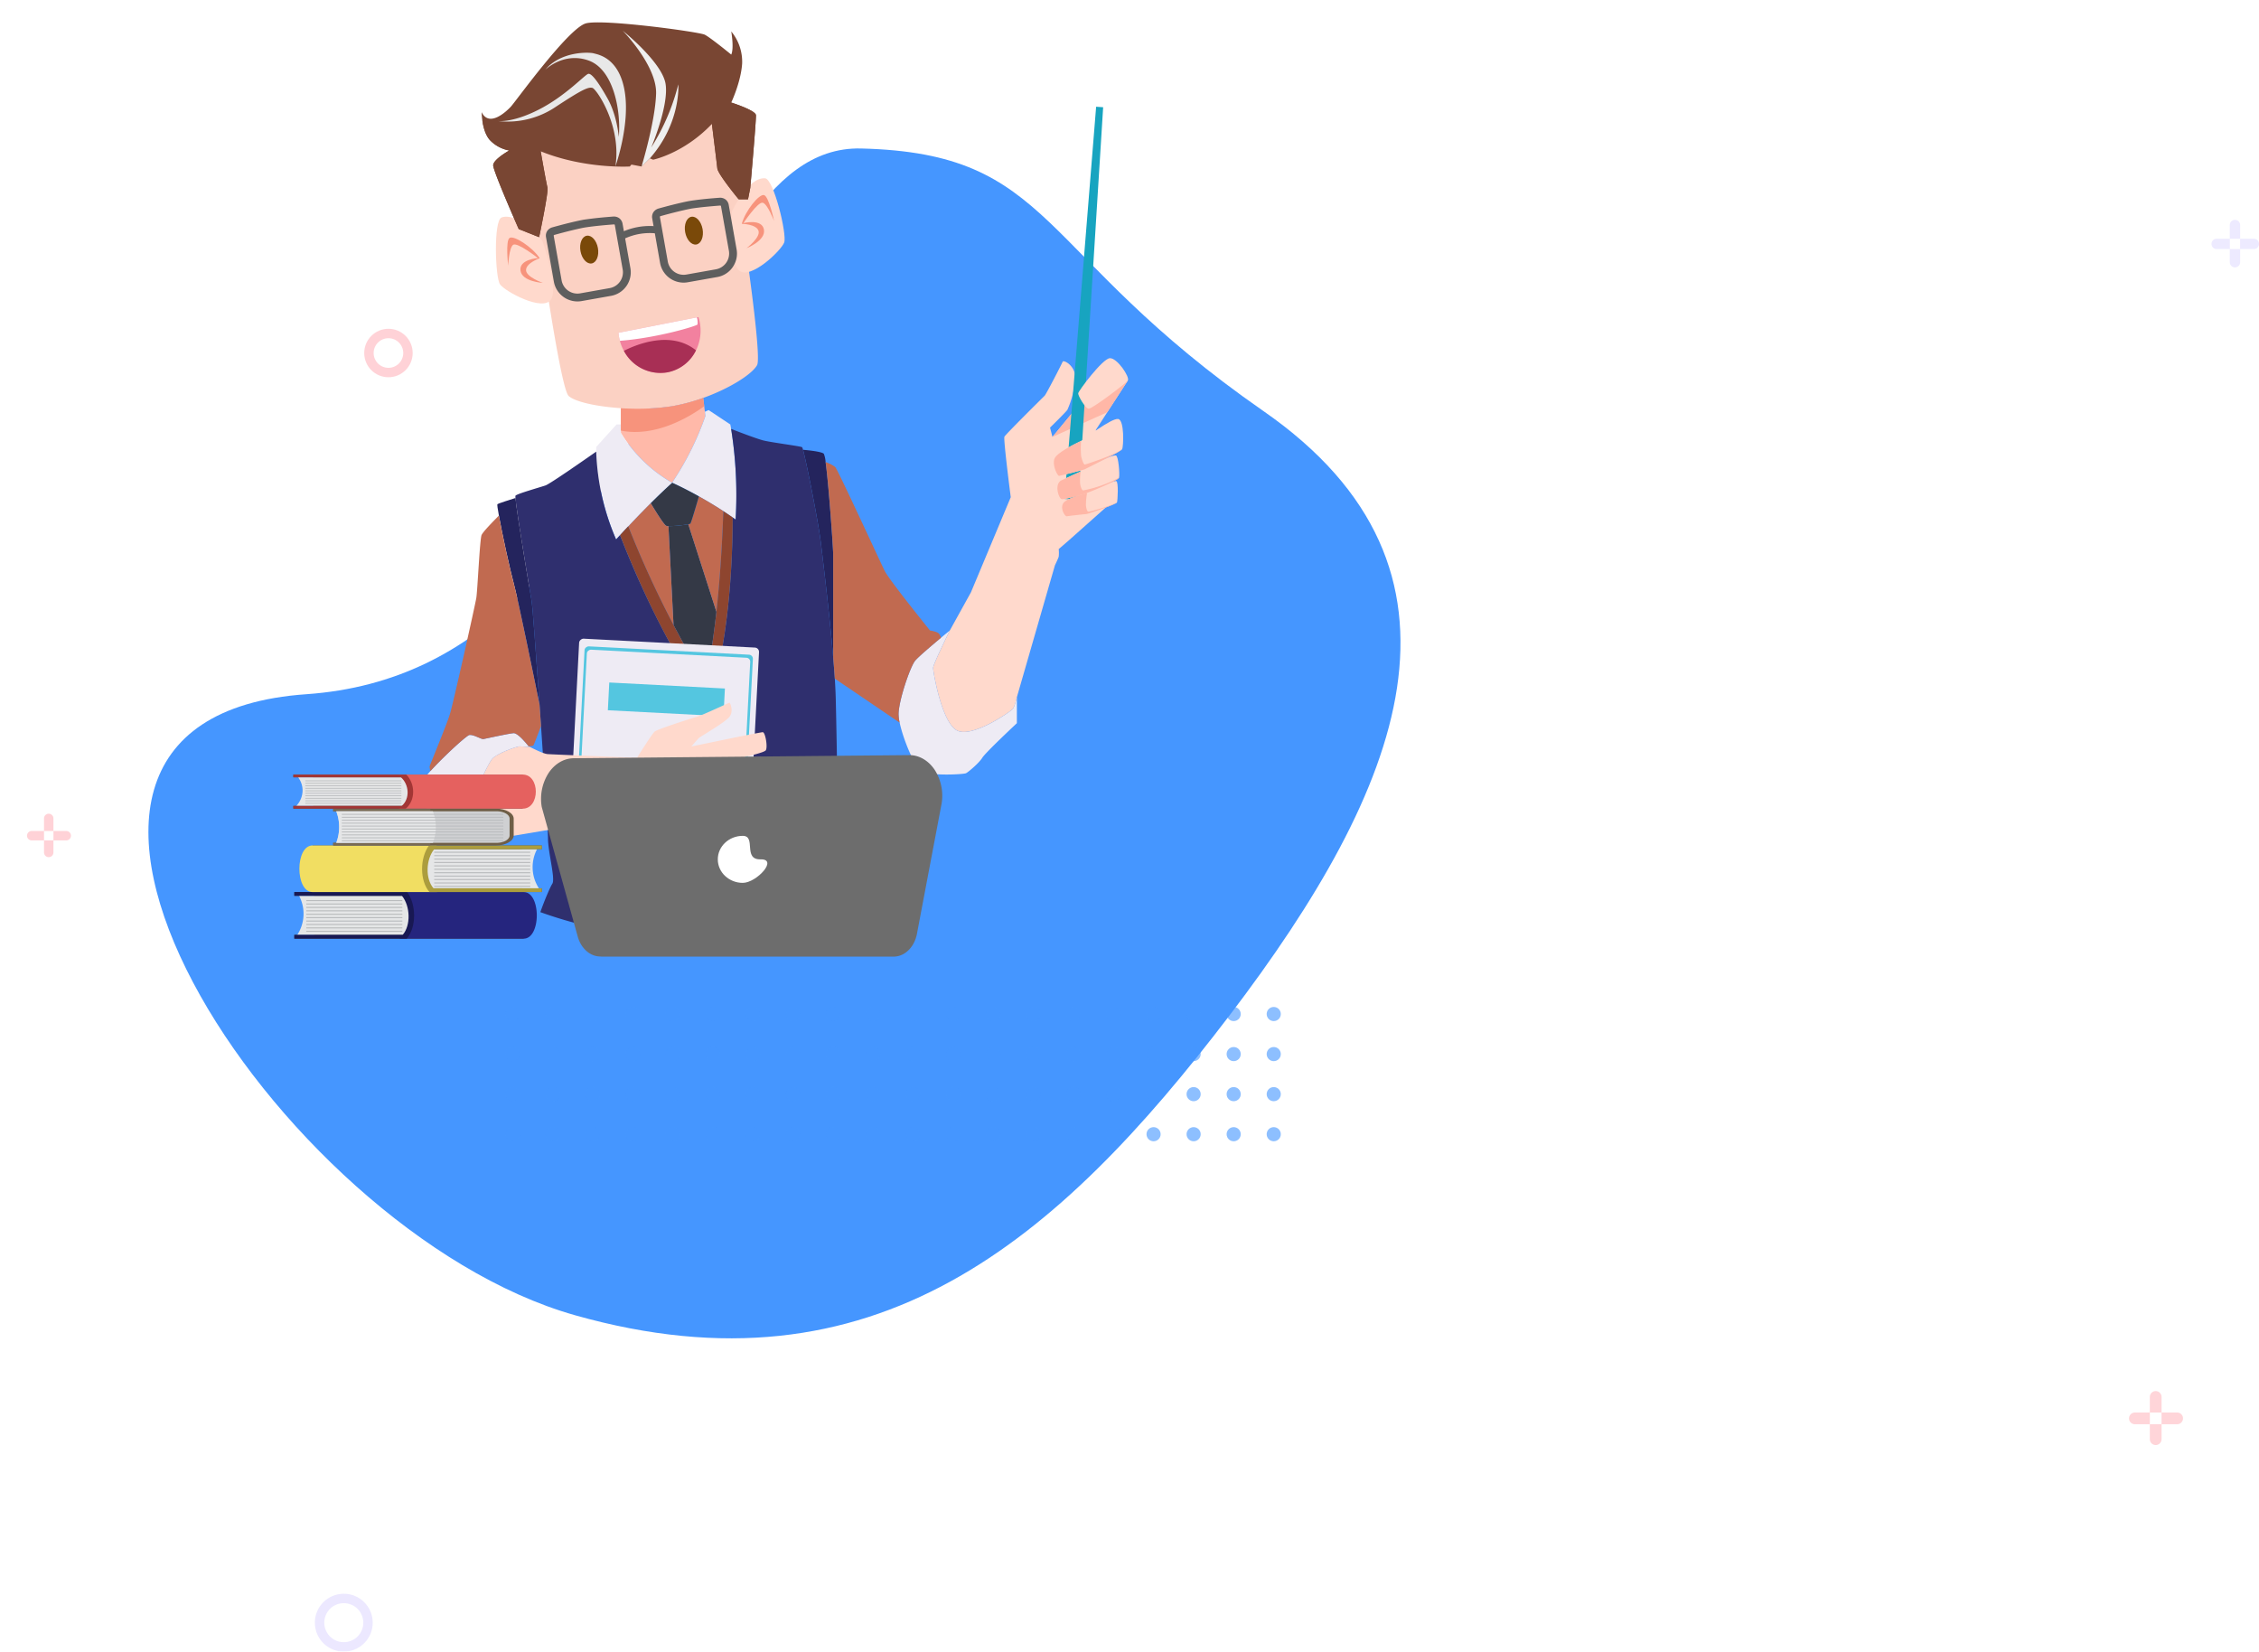<svg xmlns="http://www.w3.org/2000/svg" xmlns:xlink="http://www.w3.org/1999/xlink" width="958.733" height="700.863" viewBox="0 0 958.733 700.863">
  <defs>
    <filter id="Path_4375" x="0" y="0" width="657.384" height="630.921" filterUnits="userSpaceOnUse">
      <feOffset dx="15" dy="23" input="SourceAlpha"/>
      <feGaussianBlur stdDeviation="21" result="blur"/>
      <feFlood flood-opacity="0.102"/>
      <feComposite operator="in" in2="blur"/>
      <feComposite in="SourceGraphic"/>
    </filter>
  </defs>
  <g id="Group_4400" data-name="Group 4400" transform="translate(-154.544 -3654.699)">
    <g transform="matrix(1, 0, 0, 1, 154.54, 3654.7)" filter="url(#Path_4375)">
      <path id="Path_4375-2" data-name="Path 4375" d="M321.323,68.332c82.21,2,73.619,43.952,170.776,111.428s58.74,160.427-14.316,256.344S326.928,599.361,199.876,563.426-67.265,310.567,85.9,299.908,239.113,66.336,321.323,68.332Z" transform="translate(29.12 -28.32)" fill="#006fff" opacity="0.73"/>
    </g>
    <g id="Group_4328" data-name="Group 4328" transform="translate(279.042 3664.186)">
      <g id="Group_4283" data-name="Group 4283" transform="translate(52.643 0)">
        <g id="Group_4279" data-name="Group 4279" transform="translate(0 0)">
          <g id="Group_4278" data-name="Group 4278">
            <path id="Path_4113" data-name="Path 4113" d="M296.963,200.885c-2.152,3.891-11.6,9.88-22.864,13.922a77.841,77.841,0,0,1-13.439,3.561,98.451,98.451,0,0,1-21.513.786c-10.363-.676-19.456-2.705-22.16-5.175-4.554-4.153-18.311-108.526-18.463-111.3S228.357,92.551,239.657,90.7s42.072-4.443,42.817-1.766S299.957,195.5,296.963,200.885Z" transform="translate(-152.791 -55.437)" fill="#fbd1c3"/>
            <path id="Path_4114" data-name="Path 4114" d="M264.675,190.152a122.473,122.473,0,0,1-14.144,28.286A60.781,60.781,0,0,1,228.8,197.271V186.8a98.452,98.452,0,0,0,21.513-.786,77.843,77.843,0,0,0,13.439-3.561l.428,3.52.276,2.359Z" transform="translate(-142.443 -23.081)" fill="#ffb9a9"/>
            <path id="Path_4115" data-name="Path 4115" d="M264.206,259.539v.013c-2.207,20.064-4.678,29.171-4.678,29.171-5-7.921-9.521-15.951-13.523-23.582v-.013l-2.152-41.92a50.506,50.506,0,0,0,8.417-.814Z" transform="translate(-137.297 -9.429)" fill="#343946"/>
            <path id="Path_4116" data-name="Path 4116" d="M271.972,232.758c-.415-.29-.814-.594-1.228-.883-1.339-.939-2.677-1.836-3.988-2.705-3.685-2.415-7.244-4.512-10.377-6.265-6.637-3.7-11.384-5.782-11.384-5.782a122.474,122.474,0,0,0,14.144-28.286l-.22-1.822,1.6-.718,9.2,6.1c.123.635.235,1.256.345,1.891A177.48,177.48,0,0,1,271.972,232.758Z" transform="translate(-136.907 -21.766)" fill="#eeebf4"/>
            <path id="Path_4117" data-name="Path 4117" d="M265,219.845c-.621,17.662-1.739,31.806-2.94,42.707l-11.935-37.146a3.988,3.988,0,0,0,.869-.248c.331-.276,2.732-8.459,3.628-11.577C257.758,215.332,261.318,217.43,265,219.845Z" transform="translate(-135.153 -12.441)" fill="#c16a50"/>
            <path id="Path_4118" data-name="Path 4118" d="M258.691,215.053c-.9,3.118-3.3,11.3-3.628,11.577a3.989,3.989,0,0,1-.869.248,50.508,50.508,0,0,1-8.417.814,2.78,2.78,0,0,1-.939-.138c-1.035-.455-4.994-6.94-6.608-9.645,2.91-2.9,6.015-5.878,9.079-8.638C247.308,209.271,252.055,211.355,258.691,215.053Z" transform="translate(-139.219 -13.914)" fill="#343946"/>
            <path id="Path_4119" data-name="Path 4119" d="M250.351,267.412a427.742,427.742,0,0,1-19.208-41.879c2.567-2.732,5.878-6.21,9.508-9.825,1.614,2.705,5.574,9.19,6.608,9.645a2.78,2.78,0,0,0,.939.138Z" transform="translate(-141.641 -11.713)" fill="#c16a50"/>
            <path id="Path_4120" data-name="Path 4120" d="M253.2,215.57c-3.063,2.76-6.168,5.74-9.079,8.639-3.63,3.615-6.941,7.093-9.508,9.825-1.434,1.518-2.622,2.815-3.491,3.781-1.076,1.158-1.669,1.834-1.669,1.834a102.382,102.382,0,0,1-8.445-37.27c-.027-1.3,0-1.987,0-1.987l8.625-9.548h1.834v3.56A60.781,60.781,0,0,0,253.2,215.57Z" transform="translate(-145.11 -20.212)" fill="#eeebf4"/>
            <path id="Path_4121" data-name="Path 4121" d="M343.92,382.673a38.953,38.953,0,0,1-1.974,10.4,185.161,185.161,0,0,1-135.917,4.236c1.671-4.774,4.181-10.708,5.079-12.045,1.379-2.07-1.836-13.344-1.836-19.319,0-.523-.055-1.724-.138-3.477-.317-6.03-1.118-18.6-2.056-32.759-.248-3.711-.5-7.534-.759-11.384-.22-3.05-.427-6.1-.635-9.12-1.518-21.733-2.994-41.8-3.312-43.646-.635-3.7-6.4-37.753-6.9-43.989a3.2,3.2,0,0,1,0-.966c.566-.814,10.459-3.575,12.764-4.374,1.972-.69,17.331-11.425,21.5-14.337a102.373,102.373,0,0,0,8.444,37.27s.594-.676,1.671-1.834a398.759,398.759,0,0,0,21.18,45.838c.594,1.076,1.188,2.152,1.794,3.23.276.468.538.938.814,1.408,2.787,4.829,5.74,9.562,8.8,13.977,1.614,2.3,3.243,4.526,4.9,6.623,0,0,.841-2.042,2.056-6.265.924-3.173,2.042-7.6,3.147-13.343.1-.441.178-.9.275-1.353.18-.993.373-2.042.553-3.118,2.207-12.723,4.181-30.7,4.3-54.49.415.288.814.593,1.228.883a177.481,177.481,0,0,0-1.9-38.471c3.312,1.3,10.846,4.181,13.689,4.9,3.67.911,15.745,2.415,16.434,2.87a3.889,3.889,0,0,1,.386,1.091c1.531,5.56,6.526,30.84,7.548,39.27.855,6.983,3.656,30.082,5.244,48.71.275,3.215.51,6.292.7,9.135.193,2.939.318,5.629.387,7.934.455,17.469.911,52.889,1.146,54.725s3.45,9.2,3.973,10.059S343.92,378.022,343.92,382.673Z" transform="translate(-153.844 -19.731)" fill="#2f2f6e"/>
            <path id="Path_4122" data-name="Path 4122" d="M276.368,220.954c-.276,54.462-10.336,78.569-10.336,78.569C248,276.659,233.012,240,228.541,228.447c.87-.966,2.057-2.264,3.491-3.781a427.743,427.743,0,0,0,19.208,41.879v.013c4,7.631,8.527,15.661,13.523,23.582,0,0,2.47-9.107,4.677-29.171v-.013c1.2-10.9,2.319-25.045,2.94-42.707C273.691,219.118,275.029,220.015,276.368,220.954Z" transform="translate(-142.531 -10.845)" fill="#8e452f"/>
            <g id="Group_4272" data-name="Group 4272" transform="translate(63.656 261.438)">
              <rect id="Rectangle_2107" data-name="Rectangle 2107" width="97.92" height="76.456" rx="1.831" transform="translate(0 97.788) rotate(-87.026)" fill="#eeebf4"/>
              <rect id="Rectangle_2108" data-name="Rectangle 2108" width="91.627" height="71.543" rx="1.713" transform="translate(2.617 94.773) rotate(-87.026)" fill="#54c6e0"/>
              <rect id="Rectangle_2109" data-name="Rectangle 2109" width="88.911" height="69.423" rx="1.662" transform="translate(3.746 93.472) rotate(-87.026)" fill="#eeebf4"/>
              <rect id="Rectangle_2110" data-name="Rectangle 2110" width="49.137" height="11.791" transform="translate(17.787 18.694) rotate(2.974)" fill="#54c6e0"/>
            </g>
            <path id="Path_4123" data-name="Path 4123" d="M207.645,301.74c-2.387-11.7-9.218-45.08-11.026-51.69-1.6-5.892-4.829-20.74-6.223-28.467-.525-2.842-.786-4.719-.635-4.843.483-.386,5.892-2.07,7.672-2.635.5,6.237,6.265,40.291,6.9,43.989C204.65,259.943,206.128,280.007,207.645,301.74Z" transform="translate(-155.8 -12.262)" fill="#24245d"/>
            <path id="Path_4124" data-name="Path 4124" d="M299.209,243.12v43.714c-1.586-18.628-4.388-41.727-5.244-48.71-1.021-8.43-6.015-33.71-7.548-39.27,2.152.193,7.8.745,8.817,1.669a11.231,11.231,0,0,1,.759,3.533C297.36,213.881,299.209,240.746,299.209,243.12Z" transform="translate(-122.749 -17.474)" fill="#24245d"/>
            <path id="Path_4125" data-name="Path 4125" d="M211.883,294.342s-3.2-.262-4.153-.262-9.59,2.87-11.66,5.409-10.583,21.263-10.583,23.8.468,6.818.468,6.818l8.845,3.643s-14.572,3.187-15.868,1.558-14.752-19.151-14.489-23.029c.1-1.311,2.414-4.306,5.519-7.714,6.155-6.747,15.413-15.137,16.559-15.317,1.724-.262,5.092,1.891,5.947,1.726s10.694-2.332,12.765-2.5c1.793-.153,5.45,4.346,6.416,5.56l.013.013C211.8,294.232,211.883,294.342,211.883,294.342Z" transform="translate(-164.44 13.157)" fill="#eeebf4"/>
            <path id="Path_4126" data-name="Path 4126" d="M215.6,308.956c-.994,2.663-2.967,7.879-3.23,8.21s-1.448.373-2.041.386c-.966-1.214-4.624-5.713-6.416-5.56-2.07.165-11.9,2.332-12.765,2.5s-4.223-1.987-5.947-1.726c-1.146.18-10.4,8.57-16.559,15.317a8.918,8.918,0,0,1-.345-1.946c.083-.523,7.162-17.455,8.625-22.229s10.693-46.156,11.2-49.275c.525-3.091,1.476-24.92,2.249-26.729.621-1.463,5.534-6.415,7.341-8.224,1.394,7.727,4.622,22.576,6.223,28.468,1.807,6.61,8.638,39.988,11.026,51.69C215.175,302.857,215.381,305.906,215.6,308.956Z" transform="translate(-163.123 -10.357)" fill="#c16a50"/>
            <path id="Path_4127" data-name="Path 4127" d="M199.638,292.634l-.015-.013" transform="translate(-152.415 14.575)" fill="none" stroke="#231f20" stroke-miterlimit="10" stroke-width="1"/>
            <path id="Path_4128" data-name="Path 4128" d="M294.447,302.65c-.1.013-.178.042-.262.055l.042.635c1.434-.233,7.4-1.2,10.169-1.449l.027-.013c.746-.068.458.26.582.329.69.345.924,6.541.4,7.189-.235.3-2.044.8-4.735,1.6a.105.105,0,0,1-.042.013c-2.262.663-4.568,1.311-5.547,1.573l.015.1c1.173-.124,3.988-.413,6.153-.552a11.077,11.077,0,0,1,2.774-.028c.648.346-.345,6.569-.69,6.954a4.1,4.1,0,0,1-1.642.608s.828.29.828.815-.745,4.732-1.434,4.994c-.456.166-4.568.5-7.383.7-1.532.11-2.677.18-2.677.18s-30.4,2.414-31.848,2.249c-1.491-.18-5.74-2.249-5.74-2.249l-64,10.694-8.845-3.643s-.468-4.292-.468-6.818,8.514-21.277,10.583-23.8,10.708-5.409,11.66-5.409,4.153.262,4.153.262-.082-.11-.22-.29c.358.18,5.975,3.133,7.976,3.3,2.069.18,37.781,1.559,37.781,1.559l.275-.055c1.546-2.457,6.472-10.253,7.451-11.067,1.146-.98,15.814-5.67,18.173-6.361s13.426-5.905,13.592-5.905,1.9,3.5,0,5.975-12.365,8.389-13.054,9.08c-.358.358-1.821,2.027-3.145,3.546l18.613-3.836s11.271-2.266,11.7-2.225c1.118.083,2.194,6.513,1.242,7.727-.7.9-7.436,2.473-11.561,3.356-.015,0-.015,0-.028.013-.22.055-.441.1-.635.138a.536.536,0,0,1-.125.028.047.047,0,0,0-.027.013Z" transform="translate(-159.079 9.858)" fill="#ffd9cc"/>
            <path id="Path_4129" data-name="Path 4129" d="M366.841,284.3v11.038S353.553,307.756,352.174,310s-5.865,6.03-6.9,6.555-15.178,1.269-18.808-.828c-3.022-1.752-7.866-13.509-9.37-20.629a18.547,18.547,0,0,1-.455-3.546c0-5.7,4.912-20.187,7.065-22.768,1.394-1.671,7.066-6.473,10.929-9.7,2.139-1.779,3.74-3.077,3.74-3.077s-7.079,14.322-7.079,15.868,3.63,23.292,10.184,26.577,22.768-8.114,23.622-9.148S366.841,284.3,366.841,284.3Z" transform="translate(-112.418 2.062)" fill="#eeebf4"/>
            <path id="Path_4130" data-name="Path 4130" d="M342.527,277.3c-3.863,3.228-9.535,8.031-10.929,9.7-2.152,2.58-7.065,17.068-7.065,22.768a18.548,18.548,0,0,0,.455,3.546l-27.513-18.67c-.193-2.843-.428-5.92-.7-9.135V241.795c0-2.374-1.849-29.239-3.215-39.064a15.579,15.579,0,0,1,4.071,2.1c1.145,1.159,19.083,40.251,21.042,44.156s19.208,25.238,19.208,25.238,2.981.413,3.795,1.324A5.193,5.193,0,0,1,342.527,277.3Z" transform="translate(-120.309 -16.149)" fill="#c16a50"/>
            <path id="Path_4131" data-name="Path 4131" d="M401.483,192.483l-4.857,7.493,4.141,32.993s-14.723,13.108-15.648,13.922-4.251,3.67-4.251,3.67a14.326,14.326,0,0,1,0,3.23c-.233.8-1.614,3.67-1.614,3.67L363.108,313.4s-.869,3.973-1.739,5.009-17.068,12.418-23.622,9.148-10.184-25.018-10.184-26.577,7.079-15.868,7.079-15.868l8.969-16.2,16.9-40.376s-3.2-24.657-2.677-25.679,16.365-16.683,17.056-17.372,7.3-13.523,7.644-14.432c.345-.926,5.34,1.544,5.34,6.72a38.781,38.781,0,0,1-3.326,13.688c-.69,1.035-7.368,7.548-7.368,7.548l1.035,3.948.1-.125c1.008-1.214,9.038-10.956,9.563-11.605.578-.69,14.143-20.008,14.143-20.008l8.169,7.824Z" transform="translate(-108.685 -27.041)" fill="#ffd9cc"/>
            <path id="Path_4132" data-name="Path 4132" d="M208.965,135.339s-10.235-12.3-17.249-9.889c-3.513,1.209-2.76,25.412-.69,28.4s18.168,11.729,21.618,6.439S208.965,135.339,208.965,135.339Z" transform="translate(-155.951 -42.671)" fill="#ffd9cc"/>
            <path id="Path_4133" data-name="Path 4133" d="M264.013,127.071s6.631-14.564,14.034-14.083c3.709.242,9.358,23.789,8.149,27.218s-14.438,16.1-19.158,11.906S264.013,127.071,264.013,127.071Z" transform="translate(-130.508 -46.827)" fill="#ffd9cc"/>
            <path id="Path_4134" data-name="Path 4134" d="M298.772,133.923l-.953,4.843h-3.96s-8.8-10.624-9.067-13.121-2.3-18.863-2.3-18.863c-11.95,12.543-24.948,15.178-24.948,15.178l-1.379-.566-3.533,3.45-4.291-.814-.691.814s-19.083,1.146-37.821-6.445c0,0,2.345,13.454,2.87,15.358s-3.533,21.085-3.533,21.085l-8.652-3.436s-10.846-24.548-10.846-27.059,6.816-6.293,6.816-6.293a15.1,15.1,0,0,1-8.1-4.3c-2.042-2.139-2.94-5.782-3.326-8.487a29.485,29.485,0,0,1-.3-3.5c3.188,6.555,10.349-.1,12.42-2.332s24.492-33.462,31.916-35.352,47.936,3.616,50.364,4.83c2.4,1.2,11.247,8.444,11.247,8.444,1.255-2.759,0-9.825,0-9.825a20.154,20.154,0,0,1,4.622,13.619C294.8,89.077,290.7,97.7,290.7,97.7s10.308,3.27,10.473,5.34S298.772,133.923,298.772,133.923Z" transform="translate(-157.497 -63.677)" fill="#794633"/>
            <path id="Path_4135" data-name="Path 4135" d="M264.178,185.971c-6.017,4.374-20.505,13.274-35.38,10.349V186.8a98.452,98.452,0,0,0,21.513-.786,77.843,77.843,0,0,0,13.439-3.561Z" transform="translate(-142.443 -23.081)" fill="#f7937c"/>
            <path id="Path_4136" data-name="Path 4136" d="M397.286,178.953l-8.707,13.439-23.264,10.474.1-.125c1.008-1.214,9.038-10.956,9.563-11.605.578-.69,14.143-20.007,14.143-20.007Z" transform="translate(-95.782 -26.951)" fill="#ffb7a7"/>
            <path id="Path_4137" data-name="Path 4137" d="M385.527,90.574l-1.491-.107-1.491-.107L369.116,256.789,372.1,257l2.982.214Z" transform="translate(-94.483 -54.557)" fill="#17a4c0"/>
            <path id="Path_4138" data-name="Path 4138" d="M394.722,201.954c-.608,1.063-15.027,8.017-15.551,8.375s-10.487,2.828-11.177,2.925-3.118-4.7-1.9-7.436,10.349-6.941,11.2-7.383,12.985-9.866,15.786-9.315C395.756,189.646,395.328,200.906,394.722,201.954Z" transform="translate(-95.632 -20.809)" fill="#ffd9cc"/>
            <path id="Path_4139" data-name="Path 4139" d="M393.038,210.055c-.345,1.311-14.227,6.858-15.523,7.2s-7.837,2.152-8.832,1.932c-1.241-.276-3.312-6.458-.055-7.99,2.429-1.145,7.769-3.615,8.114-3.7s11.99-7.036,14.917-6.858C392.79,200.714,393.383,208.73,393.038,210.055Z" transform="translate(-95.246 -16.864)" fill="#ffd9cc"/>
            <path id="Path_4140" data-name="Path 4140" d="M391.648,217.828c-.29.7-12.073,4.856-13.054,4.926s-7.3.758-8.224.938-3.5-4.278-.8-6.278,7.851-3.022,9.383-3.63,10.791-5.216,12.35-5.036C392.392,208.872,391.938,217.124,391.648,217.828Z" transform="translate(-94.738 -14.094)" fill="#ffd9cc"/>
            <path id="Path_4141" data-name="Path 4141" d="M394.722,199.575c-.608,1.063-15.027,8.017-15.551,8.376s-10.487,2.828-11.177,2.925-3.118-4.7-1.9-7.436,10.349-6.941,11.2-7.383a48.537,48.537,0,0,0,0,6.153c.263,1.766,1.159,3.864,1.559,3.864S391.782,201.935,394.722,199.575Z" transform="translate(-95.632 -18.43)" fill="#ffb7a7"/>
            <path id="Path_4142" data-name="Path 4142" d="M393.038,208.307c-.345,1.311-14.227,6.858-15.523,7.2s-7.837,2.152-8.832,1.932c-1.241-.276-3.312-6.458-.055-7.99,2.429-1.145,7.769-3.615,8.114-3.7a25.025,25.025,0,0,0-.235,5.009c.235,1.891.925,2.98,1.269,2.98A52.783,52.783,0,0,0,393.038,208.307Z" transform="translate(-95.246 -15.116)" fill="#ffb7a7"/>
            <path id="Path_4143" data-name="Path 4143" d="M391.648,216.544c-.29.7-12.073,4.856-13.054,4.926s-7.3.758-8.224.938-3.5-4.278-.8-6.278,7.851-3.022,9.383-3.63a31.476,31.476,0,0,0-.483,5.314c.152,1.2.483,2.649,1.035,2.649S388.626,218.2,391.648,216.544Z" transform="translate(-94.738 -12.81)" fill="#ffb7a7"/>
            <path id="Path_4144" data-name="Path 4144" d="M394.5,179.378c1.036-1.381-4.542-9.717-7.647-9.486s-13.281,13.855-13.4,14.891,2.99,6.324,4.369,6.553S393.468,180.757,394.5,179.378Z" transform="translate(-92.999 -27.375)" fill="#ffd9cc"/>
            <path id="Path_4145" data-name="Path 4145" d="M193.251,143.666s-1.208-10.694.632-11.786,9.487,3.737,12.763,8.624c0,0-5.75,2.013-5.806,5s7.129,5.462,7.129,5.462-8.854-.46-9.487-5.232,7.416-5.291,7.416-5.291-8.739-6.842-10.521-5.634S193.251,143.666,193.251,143.666Z" transform="translate(-154.726 -40.419)" fill="#f7937c"/>
            <path id="Path_4146" data-name="Path 4146" d="M280.757,129.29s-2.215-10.532-4.306-10.991-7.831,6.529-9.406,12.2c0,0,6.09.1,7.085,2.922s-5.051,7.427-5.051,7.427,8.26-3.22,7.361-7.949-8.7-2.69-8.7-2.69,6.147-9.242,8.217-8.656S280.757,129.29,280.757,129.29Z" transform="translate(-129.37 -45.015)" fill="#f7937c"/>
            <path id="Path_4147" data-name="Path 4147" d="M237.367,123.934S243.2,104.846,243.546,93,229.4,66.324,229.4,66.324s16.673,13.339,18.168,22.538-6.094,27.022-6.094,27.022a92.129,92.129,0,0,0,11.5-26.793s1.264,16.214-12.073,31.393Z" transform="translate(-142.236 -62.772)" fill="#efefef"/>
            <path id="Path_4148" data-name="Path 4148" d="M239.828,121.555s6.355-17.651,3.941-31.967-11.384-15.525-13.109-16.041-13.8-1.092-20.583,6.956c0,0,7.82-7.7,18.4-3.909s13.778,21.277,12.8,32.426c0,0-.723-9.1-4.747-16.279S229.739,82,228.36,82.229s-9.544,9.339-21.043,15.19-17.592,4.817-17.592,4.817A36.425,36.425,0,0,0,213.986,96.6c11.844-7.819,14.373-8.853,16.1-8.394S242.557,104.306,239.828,121.555Z" transform="translate(-155.798 -60.394)" fill="#e8e8e8"/>
            <path id="Path_4149" data-name="Path 4149" d="M209.086,144.248l-8.652-3.436s-10.846-24.548-10.846-27.059,6.816-6.293,6.816-6.293a15.1,15.1,0,0,1-8.1-4.3c-2.042-2.139-2.94-5.782-3.326-8.487.856,1.987,3.891,7,13.5,9.866,12.17,3.63,8.514-.413,11.274,3.27,0,0,2.345,13.454,2.87,15.358S209.086,144.248,209.086,144.248Z" transform="translate(-157.42 -53.084)" fill="#794633"/>
            <path id="Path_4150" data-name="Path 4150" d="M273.876,125.256l-.953,4.843h-3.96s-8.8-10.624-9.067-13.121-2.3-18.863-2.3-18.863a81.257,81.257,0,0,0,8.21-9.08s10.308,3.27,10.473,5.34S273.876,125.256,273.876,125.256Z" transform="translate(-132.601 -55.01)" fill="#794633"/>
            <path id="Path_4151" data-name="Path 4151" d="M256.568,130.383c.588,3.246-.59,6.178-2.63,6.547s-4.172-1.963-4.759-5.209.59-6.176,2.63-6.547S255.98,127.137,256.568,130.383Z" transform="translate(-135.529 -42.671)" fill="#7a4909"/>
            <path id="Path_4152" data-name="Path 4152" d="M223.458,136.378c.588,3.246-.59,6.178-2.63,6.547s-4.172-1.963-4.759-5.209.59-6.176,2.63-6.547S222.87,133.132,223.458,136.378Z" transform="translate(-146.845 -40.622)" fill="#7a4909"/>
            <path id="Path_4156" data-name="Path 4156" d="M260.943,171.005a17.043,17.043,0,0,1-11.963,9.3,17.525,17.525,0,0,1-18.642-9.093,19.086,19.086,0,0,1-1.7-4.249c-.11-.428-.221-.855-.3-1.3a18.789,18.789,0,0,1-.29-2.111l33.255-6.54.69-.138a19.183,19.183,0,0,1,.523,2.056A18.923,18.923,0,0,1,260.943,171.005Z" transform="translate(-142.699 -31.822)" fill="#f2819f"/>
            <path id="Path_4157" data-name="Path 4157" d="M261.578,159.986c-.358.663-17.027,5.713-32.937,6.941-.11-.428-.221-.855-.3-1.3a18.789,18.789,0,0,1-.29-2.111l33.255-6.54A7.311,7.311,0,0,1,261.578,159.986Z" transform="translate(-142.699 -31.787)" fill="#fff"/>
            <path id="Path_4158" data-name="Path 4158" d="M260.36,168.532a17.043,17.043,0,0,1-11.963,9.3,17.525,17.525,0,0,1-18.642-9.093C234.474,166.311,249.556,159.783,260.36,168.532Z" transform="translate(-142.116 -29.349)" fill="#a82f55"/>
            <path id="Path_4159" data-name="Path 4159" d="M265.326,296.587a1.071,1.071,0,0,1,.11-.027.047.047,0,0,0-.027.013Z" transform="translate(-129.958 15.921)" fill="#17a4c0"/>
            <path id="Path_4160" data-name="Path 4160" d="M265.5,296.574c.152-.042.373-.083.635-.138C265.916,296.491,265.694,296.533,265.5,296.574Z" transform="translate(-129.898 15.879)" fill="#17a4c0"/>
            <g id="Group_4277" data-name="Group 4277" transform="translate(54.525 74.423)">
              <g id="Group_4276" data-name="Group 4276">
                <g id="Group_4274" data-name="Group 4274" transform="translate(0 7.98)">
                  <path id="Path_4154" data-name="Path 4154" d="M240.958,146.987l-2.235-12.626-.538-3.049-.565-3.23a3.709,3.709,0,0,0-1.5-2.359,3.926,3.926,0,0,0-2.567-.621c-4.209.318-7.3.648-9.37.911s-3.118.427-3.2.441c-.18.042-4.541.813-13.041,3.187a3.843,3.843,0,0,0-2.207,1.463,3.631,3.631,0,0,0-.593,2.733l3.338,18.9a10.17,10.17,0,0,0,11.757,8.224l12.515-2.221A10.15,10.15,0,0,0,240.958,146.987Zm-8.789,8.472-12.516,2.222a6.809,6.809,0,0,1-7.892-5.52l-3.353-18.9a.334.334,0,0,1,.055-.248.71.71,0,0,1,.373-.166c8.32-2.317,12.681-3.1,12.722-3.1s4-.7,12.24-1.311c.3-.027.4.015.415.028a.337.337,0,0,1,.123.207l3.353,18.9A6.818,6.818,0,0,1,232.169,155.459Z" transform="translate(-205.076 -125.089)" fill="#5e5e5e"/>
                </g>
                <g id="Group_4275" data-name="Group 4275" transform="translate(31.263 11.989)">
                  <path id="Path_4155" data-name="Path 4155" d="M229.733,133.821l-1.357-2.676a28.643,28.643,0,0,1,8.139-2.678,28.311,28.311,0,0,1,8.045-.189l-.356,2.98a25.29,25.29,0,0,0-7.193.169A25.642,25.642,0,0,0,229.733,133.821Z" transform="translate(-228.376 -128.077)" fill="#5e5e5e"/>
                </g>
                <g id="Group_4273" data-name="Group 4273" transform="translate(45.066)">
                  <path id="Path_4153" data-name="Path 4153" d="M274.545,141.044l-2.18-12.363-1.159-6.541a3.629,3.629,0,0,0-1.5-2.359,3.845,3.845,0,0,0-2.566-.621c-4.209.3-7.3.635-9.37.9s-3.118.443-3.2.456c-.18.027-4.539.814-13.04,3.173a3.926,3.926,0,0,0-2.207,1.476,3.62,3.62,0,0,0-.594,2.733l.58,3.283.538,3.05,2.222,12.57a10.15,10.15,0,0,0,11.757,8.21l12.515-2.222a10.047,10.047,0,0,0,7.479-5.85A9.9,9.9,0,0,0,274.545,141.044Zm-8.79,8.472-12.515,2.222a6.819,6.819,0,0,1-7.892-5.52l-3.353-18.9a.334.334,0,0,1,.055-.25.732.732,0,0,1,.372-.165c8.322-2.319,12.681-3.1,12.723-3.118s4-.69,12.24-1.311c.3-.028.4.028.413.042a.3.3,0,0,1,.125.207l3.353,18.9A6.817,6.817,0,0,1,265.755,149.516Z" transform="translate(-238.663 -119.142)" fill="#5e5e5e"/>
                </g>
              </g>
            </g>
          </g>
        </g>
      </g>
      <g id="Group_4326" data-name="Group 4326" transform="translate(0 319.195)">
        <path id="Path_4193" data-name="Path 4193" d="M434.1,493.751h97.329V513.53H434.1v-1.6h8.4V495.354h-8.4Z" transform="translate(-433.687 -443.892)" fill="#49535a" fill-rule="evenodd"/>
        <path id="Path_4194" data-name="Path 4194" d="M436.391,495.666h93.124v16.573H435.6a16.395,16.395,0,0,0,.786-16.573Z" transform="translate(-433.933 -444.204)" fill="#e5e6e7" fill-rule="evenodd"/>
        <path id="Path_4195" data-name="Path 4195" d="M487.295,493.751h52.8c7.443,0,7.443,19.778,0,19.778h-52.8c3.706-2.016,5.04-7.24,4.222-12.269A11.619,11.619,0,0,0,487.295,493.751Z" transform="translate(-442.357 -443.892)" fill="#25257e" fill-rule="evenodd"/>
        <path id="Path_4196" data-name="Path 4196" d="M480.09,511.927H434.1v1.6h47.7c4.213-4.761,4.1-14.612.183-19.778H434.1v1.6h45.691C483.33,499.742,483.617,507.857,480.09,511.927Z" transform="translate(-433.687 -443.892)" fill="#181853" fill-rule="evenodd"/>
        <path id="Path_4197" data-name="Path 4197" d="M540.665,470.121H443.337V489.9h97.329v-1.6h-8.4V471.724h8.4Z" transform="translate(-435.193 -440.041)" fill="#49535a" fill-rule="evenodd"/>
        <path id="Path_4198" data-name="Path 4198" d="M539.04,472.036H445.916v16.573h93.91a16.395,16.395,0,0,1-.786-16.573Z" transform="translate(-435.613 -440.353)" fill="#e5e6e7" fill-rule="evenodd"/>
        <path id="Path_4199" data-name="Path 4199" d="M495.053,470.121h-52.8c-7.444,0-7.444,19.779,0,19.779h52.8C488.876,486.54,489.289,474.268,495.053,470.121Z" transform="translate(-434.106 -440.041)" fill="#f1de62" fill-rule="evenodd"/>
        <path id="Path_4200" data-name="Path 4200" d="M503.729,488.3h45.99v1.6h-47.7c-4.214-4.762-4.1-14.612-.183-19.779h47.879v1.6H504.027C500.489,476.112,500.2,484.227,503.729,488.3Z" transform="translate(-444.246 -440.041)" fill="#ac9d3d" fill-rule="evenodd"/>
        <path id="Path_4201" data-name="Path 4201" d="M453.8,451.478h69.217c4.071,0,7.4,1.914,7.4,4.253v7.1c0,2.339-3.33,4.253-7.4,4.253H453.8v-1.117h13.774V452.595H453.8Z" transform="translate(-436.898 -437.002)" fill="#6f5e46" fill-rule="evenodd"/>
        <path id="Path_4202" data-name="Path 4202" d="M453.8,451.478h41.221v15.6H453.8v-1.117h13.773V452.595H453.8Z" transform="translate(-436.898 -437.002)" fill="#796a53" fill-rule="evenodd"/>
        <path id="Path_4203" data-name="Path 4203" d="M455.361,466.183h68.124c2.655,0,5.446-1.239,5.446-3.136v-7.1c0-1.9-2.791-3.136-5.446-3.136H455.361a18.66,18.66,0,0,1,0,13.371Z" transform="translate(-437.153 -437.219)" fill="#cfd0d2" fill-rule="evenodd"/>
        <path id="Path_4204" data-name="Path 4204" d="M496.381,466.183a18.66,18.66,0,0,0,0-13.371h-41.02a18.66,18.66,0,0,1,0,13.371Z" transform="translate(-437.153 -437.219)" fill="#e5e6e7" fill-rule="evenodd"/>
        <g id="Group_4294" data-name="Group 4294" transform="translate(59.782 32.742)">
          <rect id="Rectangle_2193" data-name="Rectangle 2193" width="40.771" height="0.446" fill="#babcbe"/>
          <rect id="Rectangle_2194" data-name="Rectangle 2194" width="40.771" height="0.446" transform="translate(0 1.448)" fill="#babcbe"/>
          <rect id="Rectangle_2195" data-name="Rectangle 2195" width="40.771" height="0.446" transform="translate(0 2.896)" fill="#babcbe"/>
          <rect id="Rectangle_2196" data-name="Rectangle 2196" width="40.771" height="0.446" transform="translate(0 4.344)" fill="#babcbe"/>
          <rect id="Rectangle_2197" data-name="Rectangle 2197" width="40.771" height="0.446" transform="translate(0 5.793)" fill="#babcbe"/>
          <rect id="Rectangle_2198" data-name="Rectangle 2198" width="40.771" height="0.446" transform="translate(0 7.241)" fill="#babcbe"/>
          <rect id="Rectangle_2199" data-name="Rectangle 2199" width="40.771" height="0.446" transform="translate(0 8.689)" fill="#babcbe"/>
          <rect id="Rectangle_2200" data-name="Rectangle 2200" width="40.771" height="0.446" transform="translate(0 10.137)" fill="#babcbe"/>
          <rect id="Rectangle_2201" data-name="Rectangle 2201" width="40.771" height="0.446" transform="translate(0 11.586)" fill="#babcbe"/>
          <rect id="Rectangle_2202" data-name="Rectangle 2202" width="40.771" height="0.446" transform="translate(0 13.034)" fill="#babcbe"/>
        </g>
        <rect id="Rectangle_2203" data-name="Rectangle 2203" width="40.771" height="0.446" transform="translate(59.782 47.224)" fill="#babcbe"/>
        <g id="Group_4295" data-name="Group 4295" transform="translate(5.491 53.259)">
          <rect id="Rectangle_2204" data-name="Rectangle 2204" width="40.771" height="0.446" fill="#babcbe"/>
          <rect id="Rectangle_2205" data-name="Rectangle 2205" width="40.771" height="0.446" transform="translate(0 1.448)" fill="#babcbe"/>
          <rect id="Rectangle_2206" data-name="Rectangle 2206" width="40.771" height="0.446" transform="translate(0 2.897)" fill="#babcbe"/>
          <rect id="Rectangle_2207" data-name="Rectangle 2207" width="40.771" height="0.446" transform="translate(0 4.344)" fill="#babcbe"/>
          <rect id="Rectangle_2208" data-name="Rectangle 2208" width="40.771" height="0.446" transform="translate(0 5.793)" fill="#babcbe"/>
          <rect id="Rectangle_2209" data-name="Rectangle 2209" width="40.771" height="0.446" transform="translate(0 7.241)" fill="#babcbe"/>
          <rect id="Rectangle_2210" data-name="Rectangle 2210" width="40.771" height="0.446" transform="translate(0 8.689)" fill="#babcbe"/>
          <rect id="Rectangle_2211" data-name="Rectangle 2211" width="40.771" height="0.446" transform="translate(0 10.137)" fill="#babcbe"/>
          <rect id="Rectangle_2212" data-name="Rectangle 2212" width="40.771" height="0.446" transform="translate(0 11.586)" fill="#babcbe"/>
          <rect id="Rectangle_2213" data-name="Rectangle 2213" width="40.771" height="0.446" transform="translate(0 13.034)" fill="#babcbe"/>
        </g>
        <g id="Group_4296" data-name="Group 4296" transform="translate(20.572 16.695)">
          <rect id="Rectangle_2214" data-name="Rectangle 2214" width="68.572" height="0.383" fill="#babcbe"/>
          <rect id="Rectangle_2215" data-name="Rectangle 2215" width="68.572" height="0.383" transform="translate(0 1.245)" fill="#babcbe"/>
          <rect id="Rectangle_2216" data-name="Rectangle 2216" width="68.572" height="0.383" transform="translate(0 2.489)" fill="#babcbe"/>
          <rect id="Rectangle_2217" data-name="Rectangle 2217" width="68.572" height="0.383" transform="translate(0 3.734)" fill="#babcbe"/>
          <rect id="Rectangle_2218" data-name="Rectangle 2218" width="68.572" height="0.383" transform="translate(0 4.979)" fill="#babcbe"/>
          <rect id="Rectangle_2219" data-name="Rectangle 2219" width="68.572" height="0.383" transform="translate(0 6.223)" fill="#babcbe"/>
          <rect id="Rectangle_2220" data-name="Rectangle 2220" width="68.572" height="0.383" transform="translate(0 7.468)" fill="#babcbe"/>
          <rect id="Rectangle_2221" data-name="Rectangle 2221" width="68.572" height="0.383" transform="translate(0 8.713)" fill="#babcbe"/>
          <rect id="Rectangle_2222" data-name="Rectangle 2222" width="68.572" height="0.383" transform="translate(0 9.957)" fill="#babcbe"/>
          <rect id="Rectangle_2223" data-name="Rectangle 2223" width="68.572" height="0.383" transform="translate(0 11.202)" fill="#babcbe"/>
        </g>
        <path id="Path_4205" data-name="Path 4205" d="M433.607,434.183h97.329v14.476H433.607v-1.173h8.4V435.357h-8.4Z" transform="translate(-433.607 -434.183)" fill="#49535a" fill-rule="evenodd"/>
        <path id="Path_4206" data-name="Path 4206" d="M435.9,435.585h93.124v12.129h-93.91a9.828,9.828,0,0,0,2.663-6.554A9.508,9.508,0,0,0,435.9,435.585Z" transform="translate(-433.852 -434.411)" fill="#e5e6e7" fill-rule="evenodd"/>
        <path id="Path_4207" data-name="Path 4207" d="M486.8,434.183h52.8c7.443,0,7.443,14.476,0,14.476H486.8C492.979,446.2,492.566,437.219,486.8,434.183Z" transform="translate(-442.277 -434.183)" fill="#e5615f" fill-rule="evenodd"/>
        <path id="Path_4208" data-name="Path 4208" d="M479.6,447.486h-45.99v1.173h47.7c4.214-3.484,4.1-10.694.184-14.476h-47.88v1.173H479.3C482.837,438.568,483.124,444.507,479.6,447.486Z" transform="translate(-433.607 -434.183)" fill="#a23635" fill-rule="evenodd"/>
        <g id="Group_4297" data-name="Group 4297" transform="translate(5.079 2.489)">
          <rect id="Rectangle_2224" data-name="Rectangle 2224" width="40.771" height="0.327" fill="#babcbe"/>
          <rect id="Rectangle_2225" data-name="Rectangle 2225" width="40.771" height="0.326" transform="translate(0 1.06)" fill="#babcbe"/>
          <rect id="Rectangle_2226" data-name="Rectangle 2226" width="40.771" height="0.326" transform="translate(0 2.12)" fill="#babcbe"/>
          <rect id="Rectangle_2227" data-name="Rectangle 2227" width="40.771" height="0.326" transform="translate(0 3.18)" fill="#babcbe"/>
          <rect id="Rectangle_2228" data-name="Rectangle 2228" width="40.771" height="0.326" transform="translate(0 4.24)" fill="#babcbe"/>
          <rect id="Rectangle_2229" data-name="Rectangle 2229" width="40.771" height="0.326" transform="translate(0 5.3)" fill="#babcbe"/>
          <rect id="Rectangle_2230" data-name="Rectangle 2230" width="40.771" height="0.326" transform="translate(0 6.359)" fill="#babcbe"/>
          <rect id="Rectangle_2231" data-name="Rectangle 2231" width="40.771" height="0.326" transform="translate(0 7.419)" fill="#babcbe"/>
          <rect id="Rectangle_2232" data-name="Rectangle 2232" width="40.771" height="0.326" transform="translate(0 8.479)" fill="#babcbe"/>
          <rect id="Rectangle_2233" data-name="Rectangle 2233" width="40.771" height="0.327" transform="translate(0 9.539)" fill="#babcbe"/>
        </g>
      </g>
      <g id="Group_209" data-name="Group 209" transform="translate(105.143 310.945)">
        <path id="Path_479" data-name="Path 479" d="M247.234,404.906H371.222c4.706,0,8.8-3.993,9.891-9.655l10.448-55.163a20.342,20.342,0,0,0-2.947-14.487c-2.71-4.024-6.752-6.305-10.984-6.2l-142.1,1.327c-4.187,0-8.149,2.327-10.795,6.337a20.371,20.371,0,0,0-2.858,14.349L237.2,396.579c1.453,4.934,5.23,8.232,9.473,8.275Z" transform="translate(-221.598 -319.398)" fill="#6d6d6d"/>
        <path id="Path_4360" data-name="Path 4360" d="M10.6,0c5.852,0-.094,10.149,7.549,9.973s-1.7,9.973-7.549,9.973S0,15.482,0,9.973,4.744,0,10.6,0Z" transform="translate(74.997 34.263)" fill="#fff"/>
      </g>
    </g>
    <g id="Group_4330" data-name="Group 4330" transform="translate(-51.875 2664)" opacity="0.45">
      <path id="Rounded_Rectangle_2_copy" data-name="Rounded Rectangle 2 copy" d="M5801.954,445a2.184,2.184,0,0,1,2.187,2.184v15.789a2.187,2.187,0,1,1-4.374,0V447.184a2.184,2.184,0,0,1,2.187-2.184Zm-7.776,8.015h15.791a2.185,2.185,0,0,1,0,4.37h-15.791a2.185,2.185,0,1,1,0-4.37Z" transform="translate(-4647.002 639)" fill="#927dff" fill-rule="evenodd" opacity="0.37"/>
      <path id="Rounded_Rectangle_2_copy_3" data-name="Rounded Rectangle 2 copy 3" d="M5542.1,305a2,2,0,0,1,2,2v14.434a2,2,0,1,1-4,0V307A2,2,0,0,1,5542.1,305Zm-7.109,7.327h14.436a2,2,0,1,1,0,3.994h-14.436a2,2,0,1,1,0-3.994Z" transform="translate(-5315.002 1031)" fill="#ff001a" fill-rule="evenodd" opacity="0.39"/>
      <path id="Rounded_Rectangle_2_copy_4" data-name="Rounded Rectangle 2 copy 4" d="M5470.312,1141a2.483,2.483,0,0,1,2.485,2.485v17.935a2.485,2.485,0,1,1-4.97,0v-17.935A2.487,2.487,0,0,1,5470.312,1141Zm-8.836,9.107h17.943a2.481,2.481,0,1,1,0,4.963h-17.943a2.481,2.481,0,1,1,0-4.963Z" transform="translate(-4349.002 440)" fill="#ff001a" fill-rule="evenodd" opacity="0.37"/>
      <circle id="Ellipse_25" data-name="Ellipse 25" cx="8.281" cy="8.281" r="8.281" transform="translate(362.998 1132.222)" fill="none" stroke="#ff001a" stroke-width="4" opacity="0.39"/>
      <circle id="Ellipse_3_copy_3" data-name="Ellipse 3 copy 3" cx="10.281" cy="10.281" r="10.281" transform="translate(342.043 1669)" fill="none" stroke="#927dff" stroke-width="4" opacity="0.39"/>
    </g>
    <g id="Group_4373" data-name="Group 4373" transform="translate(-721.875 3561)" opacity="0.61">
      <circle id="Ellipse_4" data-name="Ellipse 4" cx="3" cy="3" r="3" transform="translate(1091 521)" fill="#4596ff"/>
      <circle id="Ellipse_4-2" data-name="Ellipse 4" cx="3" cy="3" r="3" transform="translate(1108 521)" fill="#4596ff"/>
      <circle id="Ellipse_4-3" data-name="Ellipse 4" cx="3" cy="3" r="3" transform="translate(1125 521)" fill="#4596ff"/>
      <circle id="Ellipse_4-4" data-name="Ellipse 4" cx="3" cy="3" r="3" transform="translate(1142 521)" fill="#4596ff"/>
      <circle id="Ellipse_4-5" data-name="Ellipse 4" cx="3" cy="3" r="3" transform="translate(1159 521)" fill="#4596ff"/>
      <circle id="Ellipse_4-6" data-name="Ellipse 4" cx="3" cy="3" r="3" transform="translate(1176 521)" fill="#4596ff"/>
      <circle id="Ellipse_4-7" data-name="Ellipse 4" cx="3" cy="3" r="3" transform="translate(1193 521)" fill="#4596ff"/>
      <circle id="Ellipse_4-8" data-name="Ellipse 4" cx="3" cy="3" r="3" transform="translate(1210 521)" fill="#4596ff"/>
      <circle id="Ellipse_4-9" data-name="Ellipse 4" cx="3" cy="3" r="3" transform="translate(1227 521)" fill="#4596ff"/>
      <circle id="Ellipse_4-10" data-name="Ellipse 4" cx="3" cy="3" r="3" transform="translate(1244 521)" fill="#4596ff"/>
      <circle id="Ellipse_4-11" data-name="Ellipse 4" cx="3" cy="3" r="3" transform="translate(1261 521)" fill="#4596ff"/>
      <circle id="Ellipse_4-12" data-name="Ellipse 4" cx="3" cy="3" r="3" transform="translate(1278 521)" fill="#4596ff"/>
      <circle id="Ellipse_4-13" data-name="Ellipse 4" cx="3" cy="3" r="3" transform="translate(1295 521)" fill="#4596ff"/>
      <circle id="Ellipse_4-14" data-name="Ellipse 4" cx="3" cy="3" r="3" transform="translate(1312 521)" fill="#4596ff"/>
      <circle id="Ellipse_4-15" data-name="Ellipse 4" cx="3" cy="3" r="3" transform="translate(1329 521)" fill="#4596ff"/>
      <circle id="Ellipse_4-16" data-name="Ellipse 4" cx="3" cy="3" r="3" transform="translate(1346 521)" fill="#4596ff"/>
      <circle id="Ellipse_4-17" data-name="Ellipse 4" cx="3" cy="3" r="3" transform="translate(1363 521)" fill="#4596ff"/>
      <circle id="Ellipse_4-18" data-name="Ellipse 4" cx="3" cy="3" r="3" transform="translate(1380 521)" fill="#4596ff"/>
      <circle id="Ellipse_4-19" data-name="Ellipse 4" cx="3" cy="3" r="3" transform="translate(1397 521)" fill="#4596ff"/>
      <circle id="Ellipse_4-20" data-name="Ellipse 4" cx="3" cy="3" r="3" transform="translate(1414 521)" fill="#4596ff"/>
      <circle id="Ellipse_4-21" data-name="Ellipse 4" cx="3" cy="3" r="3" transform="translate(1091 538)" fill="#4596ff"/>
      <circle id="Ellipse_4-22" data-name="Ellipse 4" cx="3" cy="3" r="3" transform="translate(1108 538)" fill="#4596ff"/>
      <circle id="Ellipse_4-23" data-name="Ellipse 4" cx="3" cy="3" r="3" transform="translate(1125 538)" fill="#4596ff"/>
      <circle id="Ellipse_4-24" data-name="Ellipse 4" cx="3" cy="3" r="3" transform="translate(1142 538)" fill="#4596ff"/>
      <circle id="Ellipse_4-25" data-name="Ellipse 4" cx="3" cy="3" r="3" transform="translate(1159 538)" fill="#4596ff"/>
      <circle id="Ellipse_4-26" data-name="Ellipse 4" cx="3" cy="3" r="3" transform="translate(1176 538)" fill="#4596ff"/>
      <circle id="Ellipse_4-27" data-name="Ellipse 4" cx="3" cy="3" r="3" transform="translate(1193 538)" fill="#4596ff"/>
      <circle id="Ellipse_4-28" data-name="Ellipse 4" cx="3" cy="3" r="3" transform="translate(1210 538)" fill="#4596ff"/>
      <circle id="Ellipse_4-29" data-name="Ellipse 4" cx="3" cy="3" r="3" transform="translate(1227 538)" fill="#4596ff"/>
      <circle id="Ellipse_4-30" data-name="Ellipse 4" cx="3" cy="3" r="3" transform="translate(1244 538)" fill="#4596ff"/>
      <circle id="Ellipse_4-31" data-name="Ellipse 4" cx="3" cy="3" r="3" transform="translate(1261 538)" fill="#4596ff"/>
      <circle id="Ellipse_4-32" data-name="Ellipse 4" cx="3" cy="3" r="3" transform="translate(1278 538)" fill="#4596ff"/>
      <circle id="Ellipse_4-33" data-name="Ellipse 4" cx="3" cy="3" r="3" transform="translate(1295 538)" fill="#4596ff"/>
      <circle id="Ellipse_4-34" data-name="Ellipse 4" cx="3" cy="3" r="3" transform="translate(1312 538)" fill="#4596ff"/>
      <circle id="Ellipse_4-35" data-name="Ellipse 4" cx="3" cy="3" r="3" transform="translate(1329 538)" fill="#4596ff"/>
      <circle id="Ellipse_4-36" data-name="Ellipse 4" cx="3" cy="3" r="3" transform="translate(1346 538)" fill="#4596ff"/>
      <circle id="Ellipse_4-37" data-name="Ellipse 4" cx="3" cy="3" r="3" transform="translate(1363 538)" fill="#4596ff"/>
      <circle id="Ellipse_4-38" data-name="Ellipse 4" cx="3" cy="3" r="3" transform="translate(1380 538)" fill="#4596ff"/>
      <circle id="Ellipse_4-39" data-name="Ellipse 4" cx="3" cy="3" r="3" transform="translate(1397 538)" fill="#4596ff"/>
      <circle id="Ellipse_4-40" data-name="Ellipse 4" cx="3" cy="3" r="3" transform="translate(1414 538)" fill="#4596ff"/>
      <circle id="Ellipse_4-41" data-name="Ellipse 4" cx="3" cy="3" r="3" transform="translate(1091 555)" fill="#4596ff"/>
      <circle id="Ellipse_4-42" data-name="Ellipse 4" cx="3" cy="3" r="3" transform="translate(1108 555)" fill="#4596ff"/>
      <circle id="Ellipse_4-43" data-name="Ellipse 4" cx="3" cy="3" r="3" transform="translate(1125 555)" fill="#4596ff"/>
      <circle id="Ellipse_4-44" data-name="Ellipse 4" cx="3" cy="3" r="3" transform="translate(1142 555)" fill="#4596ff"/>
      <circle id="Ellipse_4-45" data-name="Ellipse 4" cx="3" cy="3" r="3" transform="translate(1159 555)" fill="#4596ff"/>
      <circle id="Ellipse_4-46" data-name="Ellipse 4" cx="3" cy="3" r="3" transform="translate(1176 555)" fill="#4596ff"/>
      <circle id="Ellipse_4-47" data-name="Ellipse 4" cx="3" cy="3" r="3" transform="translate(1193 555)" fill="#4596ff"/>
      <circle id="Ellipse_4-48" data-name="Ellipse 4" cx="3" cy="3" r="3" transform="translate(1210 555)" fill="#4596ff"/>
      <circle id="Ellipse_4-49" data-name="Ellipse 4" cx="3" cy="3" r="3" transform="translate(1227 555)" fill="#4596ff"/>
      <circle id="Ellipse_4-50" data-name="Ellipse 4" cx="3" cy="3" r="3" transform="translate(1244 555)" fill="#4596ff"/>
      <circle id="Ellipse_4-51" data-name="Ellipse 4" cx="3" cy="3" r="3" transform="translate(1261 555)" fill="#4596ff"/>
      <circle id="Ellipse_4-52" data-name="Ellipse 4" cx="3" cy="3" r="3" transform="translate(1278 555)" fill="#4596ff"/>
      <circle id="Ellipse_4-53" data-name="Ellipse 4" cx="3" cy="3" r="3" transform="translate(1295 555)" fill="#4596ff"/>
      <circle id="Ellipse_4-54" data-name="Ellipse 4" cx="3" cy="3" r="3" transform="translate(1312 555)" fill="#4596ff"/>
      <circle id="Ellipse_4-55" data-name="Ellipse 4" cx="3" cy="3" r="3" transform="translate(1329 555)" fill="#4596ff"/>
      <circle id="Ellipse_4-56" data-name="Ellipse 4" cx="3" cy="3" r="3" transform="translate(1346 555)" fill="#4596ff"/>
      <circle id="Ellipse_4-57" data-name="Ellipse 4" cx="3" cy="3" r="3" transform="translate(1363 555)" fill="#4596ff"/>
      <circle id="Ellipse_4-58" data-name="Ellipse 4" cx="3" cy="3" r="3" transform="translate(1380 555)" fill="#4596ff"/>
      <circle id="Ellipse_4-59" data-name="Ellipse 4" cx="3" cy="3" r="3" transform="translate(1397 555)" fill="#4596ff"/>
      <circle id="Ellipse_4-60" data-name="Ellipse 4" cx="3" cy="3" r="3" transform="translate(1414 555)" fill="#4596ff"/>
      <circle id="Ellipse_4-61" data-name="Ellipse 4" cx="3" cy="3" r="3" transform="translate(1091 572)" fill="#4596ff"/>
      <circle id="Ellipse_4-62" data-name="Ellipse 4" cx="3" cy="3" r="3" transform="translate(1108 572)" fill="#4596ff"/>
      <circle id="Ellipse_4-63" data-name="Ellipse 4" cx="3" cy="3" r="3" transform="translate(1125 572)" fill="#4596ff"/>
      <circle id="Ellipse_4-64" data-name="Ellipse 4" cx="3" cy="3" r="3" transform="translate(1142 572)" fill="#4596ff"/>
      <circle id="Ellipse_4-65" data-name="Ellipse 4" cx="3" cy="3" r="3" transform="translate(1159 572)" fill="#4596ff"/>
      <circle id="Ellipse_4-66" data-name="Ellipse 4" cx="3" cy="3" r="3" transform="translate(1176 572)" fill="#4596ff"/>
      <circle id="Ellipse_4-67" data-name="Ellipse 4" cx="3" cy="3" r="3" transform="translate(1193 572)" fill="#4596ff"/>
      <circle id="Ellipse_4-68" data-name="Ellipse 4" cx="3" cy="3" r="3" transform="translate(1210 572)" fill="#4596ff"/>
      <circle id="Ellipse_4-69" data-name="Ellipse 4" cx="3" cy="3" r="3" transform="translate(1227 572)" fill="#4596ff"/>
      <circle id="Ellipse_4-70" data-name="Ellipse 4" cx="3" cy="3" r="3" transform="translate(1244 572)" fill="#4596ff"/>
      <circle id="Ellipse_4-71" data-name="Ellipse 4" cx="3" cy="3" r="3" transform="translate(1261 572)" fill="#4596ff"/>
      <circle id="Ellipse_4-72" data-name="Ellipse 4" cx="3" cy="3" r="3" transform="translate(1278 572)" fill="#4596ff"/>
      <circle id="Ellipse_4-73" data-name="Ellipse 4" cx="3" cy="3" r="3" transform="translate(1295 572)" fill="#4596ff"/>
      <circle id="Ellipse_4-74" data-name="Ellipse 4" cx="3" cy="3" r="3" transform="translate(1312 572)" fill="#4596ff"/>
      <circle id="Ellipse_4-75" data-name="Ellipse 4" cx="3" cy="3" r="3" transform="translate(1329 572)" fill="#4596ff"/>
      <circle id="Ellipse_4-76" data-name="Ellipse 4" cx="3" cy="3" r="3" transform="translate(1346 572)" fill="#4596ff"/>
      <circle id="Ellipse_4-77" data-name="Ellipse 4" cx="3" cy="3" r="3" transform="translate(1363 572)" fill="#4596ff"/>
      <circle id="Ellipse_4-78" data-name="Ellipse 4" cx="3" cy="3" r="3" transform="translate(1380 572)" fill="#4596ff"/>
      <circle id="Ellipse_4-79" data-name="Ellipse 4" cx="3" cy="3" r="3" transform="translate(1397 572)" fill="#4596ff"/>
      <circle id="Ellipse_4-80" data-name="Ellipse 4" cx="3" cy="3" r="3" transform="translate(1414 572)" fill="#4596ff"/>
    </g>
  </g>
</svg>
